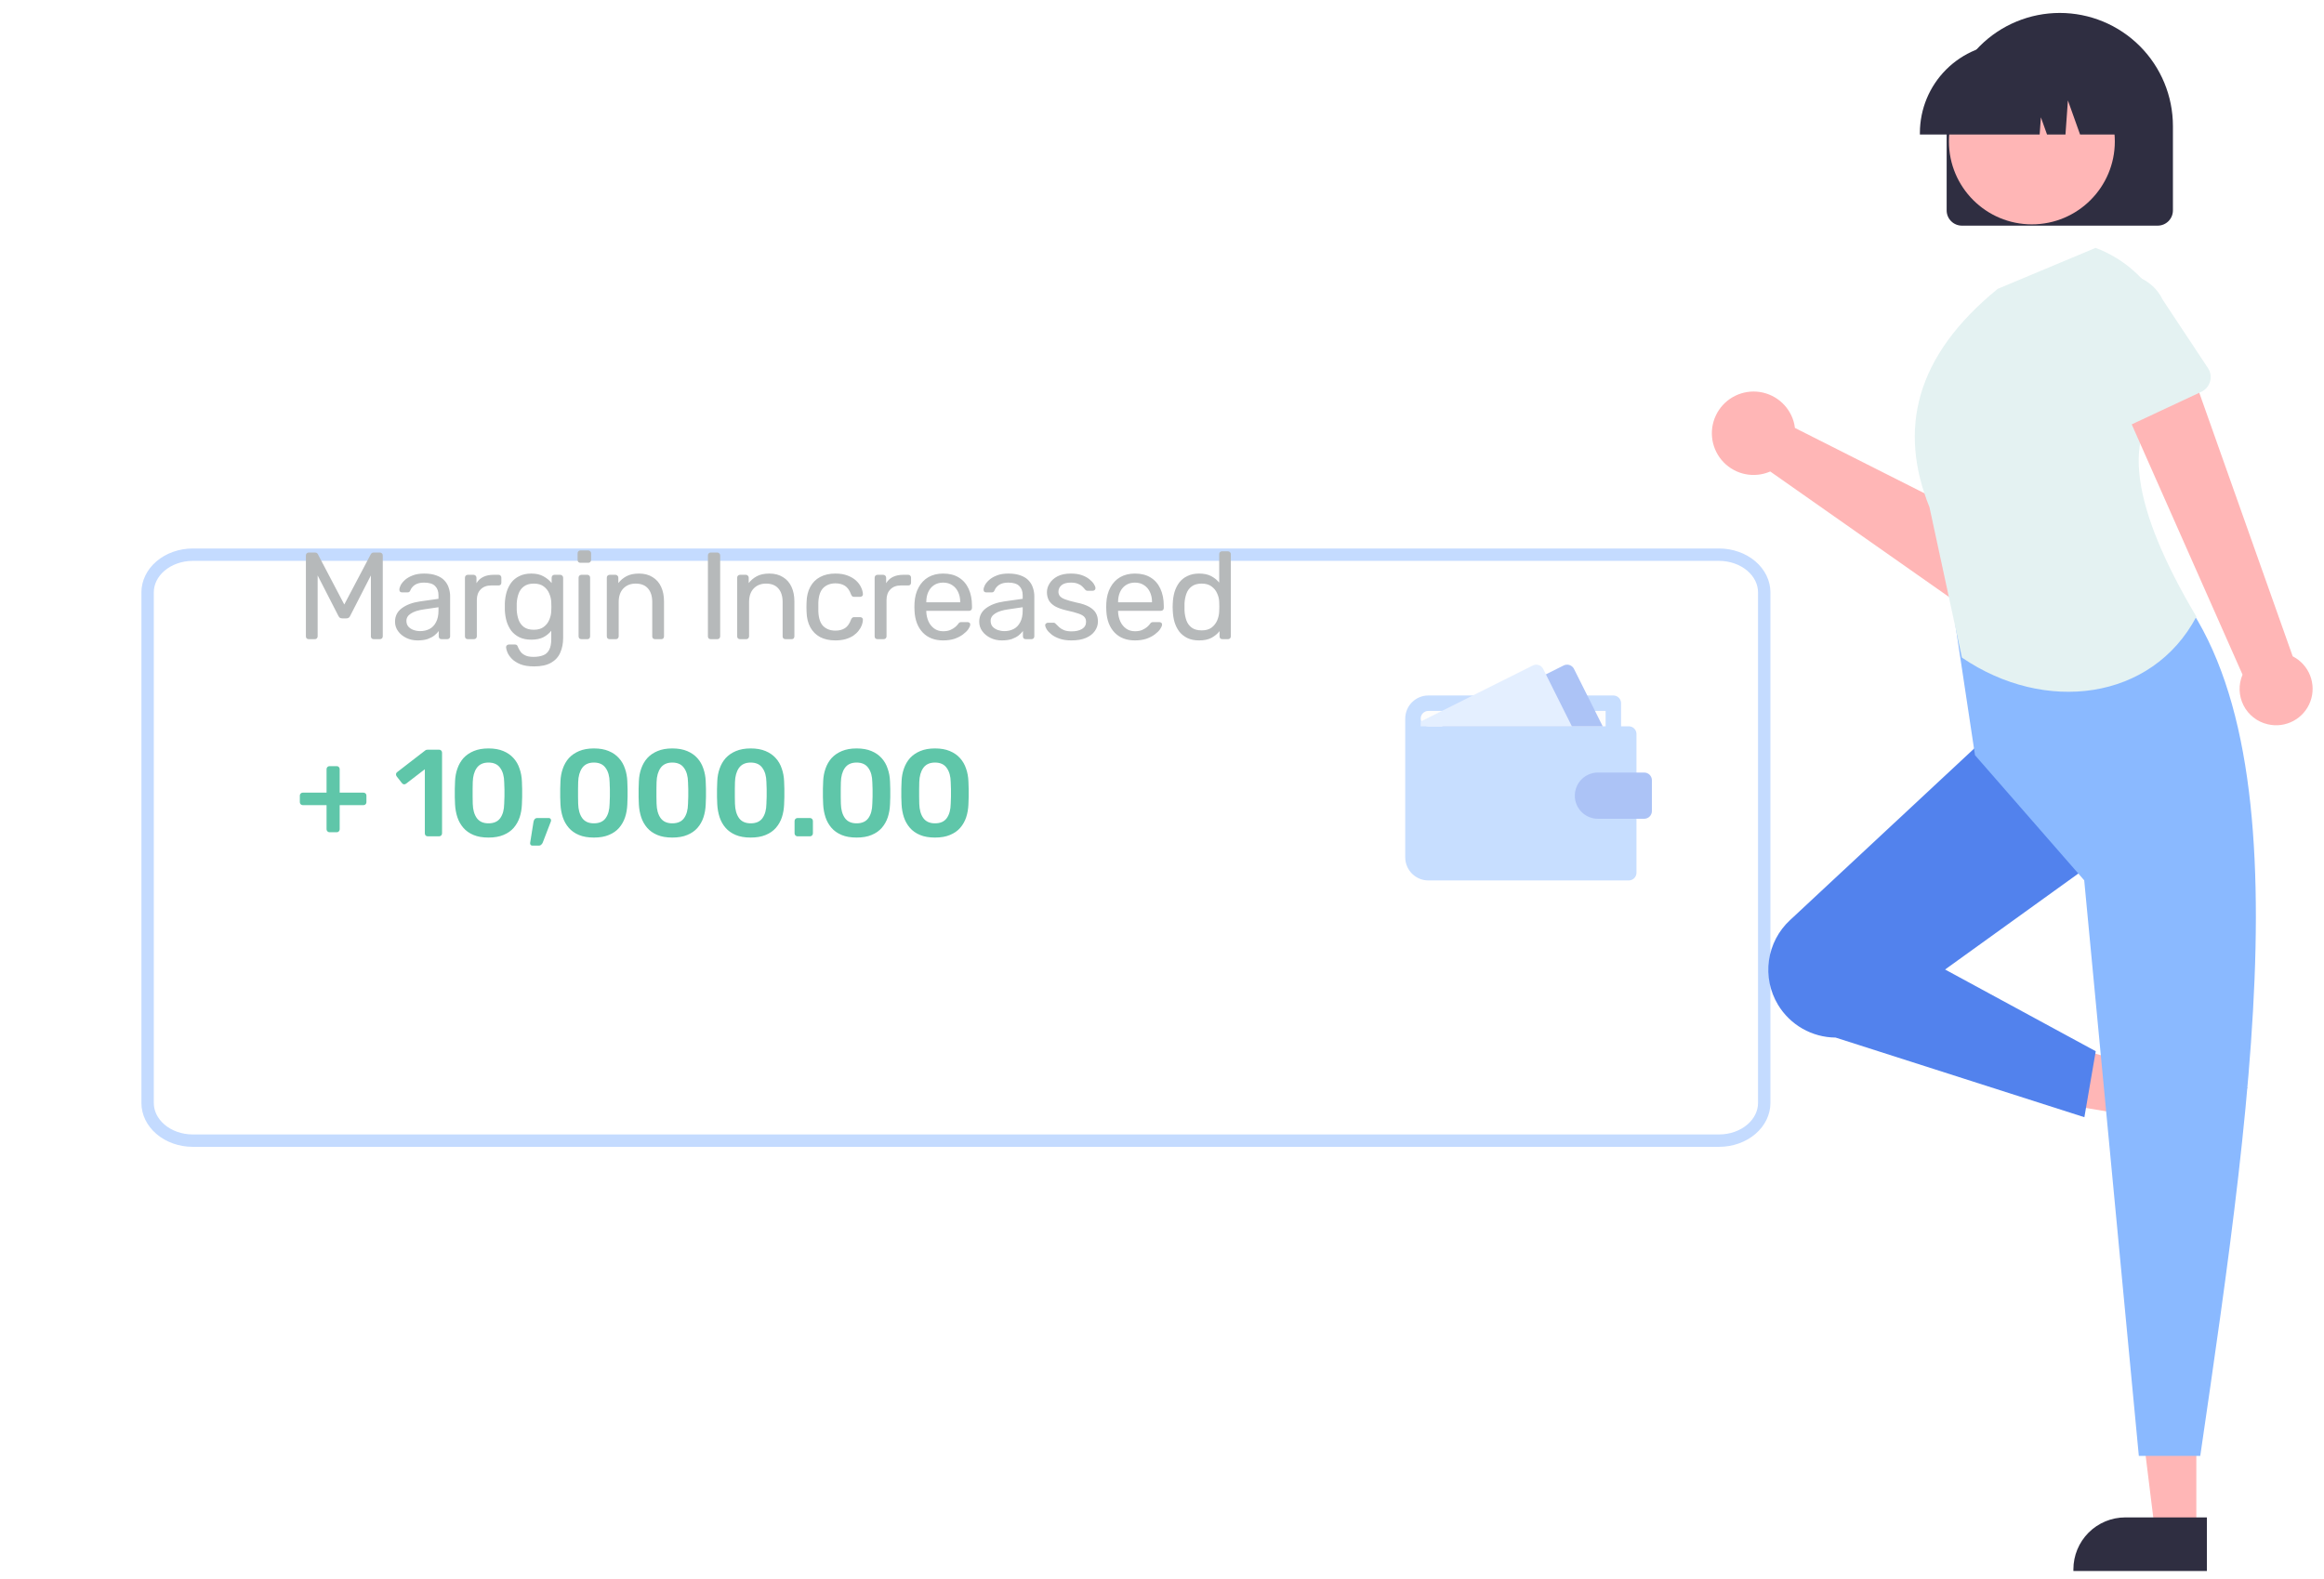 <svg width="128" height="87" viewBox="0 0 128 87" fill="none" xmlns="http://www.w3.org/2000/svg">
<g filter="url(#filter0_dddddd_6_2416)">
<path d="M10.614 55.224H94.684C95.433 55.223 96.152 54.969 96.681 54.517C97.211 54.064 97.509 53.451 97.51 52.812V24.674C97.509 24.035 97.211 23.421 96.681 22.969C96.152 22.517 95.433 22.262 94.684 22.262H10.614C9.865 22.262 9.147 22.517 8.618 22.969C8.088 23.421 7.79 24.035 7.789 24.674V52.812C7.79 53.451 8.088 54.064 8.618 54.517C9.147 54.969 9.865 55.223 10.614 55.224Z" fill="white"/>
<path d="M10.615 54.883H94.684C95.359 54.883 95.997 54.653 96.46 54.257C96.921 53.863 97.168 53.342 97.169 52.811V24.674C97.168 24.144 96.921 23.622 96.46 23.228C95.997 22.833 95.359 22.603 94.684 22.602H10.615C9.94 22.603 9.302 22.833 8.839 23.228C8.377 23.622 8.131 24.144 8.13 24.674V52.811C8.131 53.342 8.377 53.863 8.839 54.257C9.302 54.653 9.94 54.883 10.615 54.883Z" stroke="#C4DBFF" stroke-width="0.682"/>
</g>
<path d="M98.788 23.219C98.821 23.336 98.845 23.454 98.86 23.575L108.552 28.467L110.761 27.026L113.372 30.075L109.71 33.006C109.414 33.243 109.049 33.378 108.67 33.39C108.292 33.402 107.919 33.29 107.609 33.072L97.5 25.975C97.072 26.161 96.597 26.213 96.14 26.123C95.682 26.033 95.262 25.805 94.936 25.471C94.611 25.137 94.395 24.711 94.317 24.251C94.239 23.791 94.304 23.318 94.501 22.895C94.699 22.472 95.02 22.12 95.423 21.884C95.826 21.649 96.291 21.541 96.756 21.576C97.222 21.612 97.665 21.788 98.028 22.081C98.391 22.375 98.656 22.771 98.788 23.219L98.788 23.219Z" fill="#FFB6B6"/>
<path d="M108.87 28.652L112.083 32.451C112.175 32.559 112.288 32.646 112.416 32.706C112.545 32.766 112.684 32.798 112.826 32.8C112.967 32.801 113.107 32.772 113.237 32.714C113.366 32.657 113.481 32.572 113.575 32.465L116.852 28.742C117.403 28.271 117.744 27.601 117.801 26.879C117.859 26.157 117.627 25.441 117.158 24.889C116.688 24.338 116.019 23.995 115.297 23.936C114.575 23.876 113.859 24.106 113.306 24.574L109.103 27.178C108.983 27.253 108.88 27.353 108.802 27.471C108.724 27.588 108.672 27.722 108.649 27.862C108.627 28.002 108.636 28.145 108.674 28.281C108.712 28.417 108.779 28.544 108.87 28.652L108.87 28.652Z" fill="#6C63FF"/>
<path d="M120.968 84.34H118.688L117.603 75.544H120.968L120.968 84.34Z" fill="#FFB6B6"/>
<path d="M121.55 83.595L117.059 83.595H117.059C116.3 83.595 115.572 83.896 115.035 84.433C114.499 84.97 114.197 85.698 114.197 86.457V86.549L121.55 86.55L121.55 83.595Z" fill="#2F2E41"/>
<path d="M121.482 59.847L120.834 62.033L112.093 60.572L113.05 57.346L121.482 59.847Z" fill="#FFB6B6"/>
<path d="M120.933 59.077L119.656 63.383L119.656 63.383C119.44 64.11 119.523 64.894 119.885 65.561C120.246 66.228 120.859 66.724 121.586 66.94L121.675 66.966L123.766 59.917L120.933 59.077Z" fill="#2F2E41"/>
<path d="M97.925 55.349C98.254 55.897 98.719 56.352 99.274 56.669C99.829 56.986 100.457 57.156 101.097 57.16L114.802 61.548L115.428 57.913L107.13 53.411L115.17 47.62L109.279 40.727L98.581 50.699C97.955 51.282 97.549 52.061 97.43 52.908C97.31 53.754 97.485 54.616 97.925 55.349Z" fill="#5282ED"/>
<path d="M117.801 80.205H121.185C124.223 59.379 127.316 38.495 118.177 30.701L107.399 32.455L108.778 41.604L114.793 48.497L117.801 80.205Z" fill="#8AB9FF"/>
<path d="M108.058 36.228C112.62 39.337 118.513 38.606 120.972 33.974C117.438 28.022 116.694 23.744 119.539 21.792C119.995 20.166 119.825 18.429 119.062 16.922C118.3 15.416 117 14.251 115.42 13.656L110.031 15.912C105.456 19.642 104.555 23.682 106.271 27.943L108.058 36.228Z" fill="#E4F2F2"/>
<path d="M124.898 39.901C124.613 39.835 124.346 39.707 124.117 39.527C123.887 39.347 123.699 39.118 123.567 38.858C123.435 38.597 123.362 38.311 123.352 38.019C123.343 37.727 123.398 37.437 123.513 37.168L116.147 20.527L120.361 19.465L126.276 36.157C126.714 36.38 127.056 36.756 127.235 37.214C127.414 37.672 127.42 38.18 127.25 38.641C127.08 39.103 126.747 39.486 126.313 39.718C125.879 39.95 125.376 40.016 124.898 39.901V39.901Z" fill="#FFB6B6"/>
<path d="M117.145 23.503L121.243 21.585C121.359 21.53 121.463 21.451 121.546 21.353C121.629 21.255 121.69 21.14 121.725 21.016C121.76 20.892 121.768 20.762 121.748 20.635C121.728 20.508 121.681 20.386 121.61 20.279L119.119 16.517C118.836 15.923 118.329 15.465 117.709 15.243C117.089 15.022 116.407 15.055 115.811 15.336C115.216 15.617 114.756 16.122 114.532 16.742C114.309 17.361 114.34 18.044 114.619 18.64L115.907 22.948C115.943 23.072 116.006 23.186 116.091 23.283C116.176 23.379 116.281 23.457 116.399 23.509C116.516 23.562 116.644 23.589 116.772 23.588C116.901 23.587 117.028 23.558 117.145 23.503H117.145Z" fill="#E4F2F2"/>
<path d="M108.054 12.431H118.842C119.064 12.43 119.276 12.342 119.433 12.185C119.59 12.028 119.678 11.816 119.679 11.594V6.944C119.679 5.291 119.022 3.706 117.854 2.538C116.685 1.369 115.1 0.713 113.448 0.713C111.795 0.713 110.211 1.369 109.042 2.538C107.874 3.706 107.217 5.291 107.217 6.944V11.594C107.217 11.816 107.306 12.028 107.463 12.185C107.619 12.342 107.832 12.43 108.054 12.431Z" fill="#2F2E41"/>
<path d="M111.91 12.36C109.387 12.36 107.342 10.315 107.342 7.792C107.342 5.269 109.387 3.223 111.91 3.223C114.433 3.223 116.479 5.269 116.479 7.792C116.479 10.315 114.433 12.36 111.91 12.36Z" fill="#FFB6B6"/>
<path d="M105.743 7.409H112.339L112.407 6.462L112.745 7.409H113.761L113.895 5.532L114.565 7.409H116.531V7.316C116.529 6.009 116.01 4.756 115.086 3.832C114.162 2.908 112.909 2.388 111.602 2.387H110.672C109.365 2.388 108.112 2.908 107.188 3.832C106.264 4.756 105.745 6.009 105.743 7.316V7.409Z" fill="#2F2E41"/>
<path d="M17.005 35.212C16.959 35.212 16.92 35.199 16.889 35.172C16.861 35.14 16.848 35.101 16.848 35.056V30.603C16.848 30.553 16.861 30.514 16.889 30.487C16.92 30.455 16.959 30.439 17.005 30.439H17.346C17.4 30.439 17.441 30.453 17.468 30.48C17.495 30.507 17.511 30.53 17.516 30.548L18.962 33.303L20.414 30.548C20.423 30.53 20.439 30.507 20.462 30.48C20.489 30.453 20.53 30.439 20.585 30.439H20.919C20.969 30.439 21.007 30.455 21.035 30.487C21.067 30.514 21.082 30.553 21.082 30.603V35.056C21.082 35.101 21.067 35.14 21.035 35.172C21.007 35.199 20.969 35.212 20.919 35.212H20.585C20.539 35.212 20.5 35.199 20.469 35.172C20.441 35.14 20.428 35.101 20.428 35.056V31.701L19.289 33.924C19.271 33.969 19.244 34.005 19.207 34.033C19.171 34.056 19.125 34.067 19.071 34.067H18.859C18.8 34.067 18.753 34.056 18.716 34.033C18.684 34.005 18.657 33.969 18.634 33.924L17.495 31.701V35.056C17.495 35.101 17.48 35.14 17.448 35.172C17.421 35.199 17.384 35.212 17.339 35.212H17.005ZM22.998 35.281C22.771 35.281 22.564 35.235 22.378 35.144C22.191 35.053 22.041 34.931 21.928 34.776C21.814 34.621 21.757 34.447 21.757 34.251C21.757 33.937 21.884 33.687 22.139 33.501C22.394 33.315 22.726 33.192 23.135 33.133L24.151 32.989V32.792C24.151 32.574 24.087 32.403 23.96 32.28C23.837 32.157 23.635 32.096 23.353 32.096C23.148 32.096 22.982 32.137 22.855 32.219C22.732 32.301 22.646 32.405 22.596 32.533C22.569 32.601 22.521 32.635 22.453 32.635H22.146C22.096 32.635 22.057 32.621 22.03 32.594C22.007 32.562 21.996 32.526 21.996 32.485C21.996 32.417 22.021 32.333 22.071 32.233C22.125 32.133 22.207 32.035 22.316 31.939C22.425 31.844 22.564 31.764 22.732 31.701C22.905 31.632 23.114 31.598 23.36 31.598C23.633 31.598 23.862 31.635 24.048 31.707C24.235 31.776 24.38 31.869 24.485 31.987C24.594 32.105 24.671 32.239 24.717 32.389C24.767 32.539 24.792 32.692 24.792 32.846V35.056C24.792 35.101 24.776 35.14 24.744 35.172C24.717 35.199 24.68 35.212 24.635 35.212H24.321C24.271 35.212 24.233 35.199 24.205 35.172C24.178 35.14 24.164 35.101 24.164 35.056V34.763C24.105 34.844 24.026 34.926 23.926 35.008C23.826 35.085 23.701 35.151 23.551 35.206C23.401 35.256 23.216 35.281 22.998 35.281ZM23.142 34.769C23.328 34.769 23.498 34.731 23.653 34.653C23.808 34.572 23.928 34.447 24.014 34.278C24.105 34.11 24.151 33.899 24.151 33.644V33.453L23.36 33.569C23.037 33.614 22.794 33.692 22.63 33.801C22.466 33.906 22.384 34.04 22.384 34.203C22.384 34.331 22.421 34.437 22.494 34.524C22.571 34.606 22.666 34.667 22.78 34.708C22.898 34.749 23.019 34.769 23.142 34.769ZM25.765 35.212C25.72 35.212 25.681 35.199 25.649 35.172C25.622 35.14 25.608 35.101 25.608 35.056V31.83C25.608 31.785 25.622 31.746 25.649 31.714C25.681 31.682 25.72 31.666 25.765 31.666H26.079C26.124 31.666 26.163 31.682 26.195 31.714C26.227 31.746 26.243 31.785 26.243 31.83V32.13C26.334 31.976 26.459 31.86 26.618 31.782C26.777 31.705 26.968 31.666 27.191 31.666H27.463C27.509 31.666 27.545 31.682 27.572 31.714C27.6 31.741 27.613 31.778 27.613 31.823V32.103C27.613 32.148 27.6 32.185 27.572 32.212C27.545 32.239 27.509 32.253 27.463 32.253H27.054C26.809 32.253 26.615 32.326 26.474 32.471C26.334 32.612 26.263 32.805 26.263 33.051V35.056C26.263 35.101 26.247 35.14 26.215 35.172C26.183 35.199 26.145 35.212 26.099 35.212H25.765ZM29.415 36.713C29.105 36.713 28.851 36.672 28.651 36.59C28.455 36.508 28.301 36.408 28.187 36.29C28.078 36.176 27.998 36.06 27.948 35.942C27.903 35.828 27.878 35.738 27.873 35.669C27.869 35.624 27.883 35.585 27.914 35.553C27.951 35.522 27.989 35.506 28.03 35.506H28.358C28.398 35.506 28.433 35.515 28.46 35.533C28.487 35.551 28.51 35.59 28.528 35.649C28.555 35.717 28.596 35.792 28.651 35.874C28.705 35.96 28.789 36.033 28.903 36.092C29.017 36.156 29.176 36.188 29.38 36.188C29.594 36.188 29.774 36.158 29.919 36.099C30.065 36.044 30.174 35.944 30.247 35.799C30.324 35.658 30.362 35.463 30.362 35.212V34.749C30.253 34.89 30.11 35.008 29.933 35.103C29.756 35.194 29.533 35.24 29.265 35.24C29.01 35.24 28.792 35.197 28.61 35.11C28.428 35.019 28.278 34.899 28.16 34.749C28.046 34.594 27.96 34.419 27.901 34.224C27.846 34.028 27.814 33.824 27.805 33.61C27.801 33.483 27.801 33.358 27.805 33.235C27.814 33.021 27.846 32.817 27.901 32.621C27.96 32.426 28.046 32.251 28.16 32.096C28.278 31.942 28.428 31.821 28.61 31.735C28.792 31.644 29.01 31.598 29.265 31.598C29.537 31.598 29.762 31.651 29.94 31.755C30.122 31.855 30.269 31.978 30.383 32.123V31.83C30.383 31.785 30.396 31.746 30.424 31.714C30.456 31.682 30.494 31.666 30.54 31.666H30.853C30.899 31.666 30.938 31.682 30.969 31.714C31.001 31.746 31.017 31.785 31.017 31.83V35.138C31.017 35.442 30.965 35.713 30.86 35.949C30.76 36.185 30.592 36.372 30.356 36.508C30.124 36.645 29.81 36.713 29.415 36.713ZM29.401 34.694C29.628 34.694 29.81 34.642 29.946 34.537C30.087 34.433 30.19 34.301 30.253 34.142C30.322 33.983 30.358 33.821 30.362 33.658C30.367 33.594 30.369 33.517 30.369 33.426C30.369 33.33 30.367 33.251 30.362 33.187C30.358 33.023 30.322 32.862 30.253 32.703C30.19 32.544 30.087 32.412 29.946 32.307C29.81 32.203 29.628 32.151 29.401 32.151C29.174 32.151 28.992 32.203 28.855 32.307C28.719 32.407 28.621 32.542 28.562 32.71C28.503 32.873 28.469 33.051 28.46 33.242C28.455 33.36 28.455 33.48 28.46 33.603C28.469 33.794 28.503 33.974 28.562 34.142C28.621 34.306 28.719 34.44 28.855 34.544C28.992 34.644 29.174 34.694 29.401 34.694ZM32.024 35.212C31.979 35.212 31.94 35.199 31.908 35.172C31.881 35.14 31.867 35.101 31.867 35.056V31.823C31.867 31.778 31.881 31.741 31.908 31.714C31.94 31.682 31.979 31.666 32.024 31.666H32.351C32.397 31.666 32.433 31.682 32.461 31.714C32.488 31.741 32.502 31.778 32.502 31.823V35.056C32.502 35.101 32.488 35.14 32.461 35.172C32.433 35.199 32.397 35.212 32.351 35.212H32.024ZM31.97 31.005C31.924 31.005 31.886 30.991 31.854 30.964C31.826 30.932 31.813 30.894 31.813 30.848V30.48C31.813 30.434 31.826 30.398 31.854 30.371C31.886 30.339 31.924 30.323 31.97 30.323H32.399C32.445 30.323 32.481 30.339 32.508 30.371C32.54 30.398 32.556 30.434 32.556 30.48V30.848C32.556 30.894 32.54 30.932 32.508 30.964C32.481 30.991 32.445 31.005 32.399 31.005H31.97ZM33.579 35.212C33.533 35.212 33.495 35.199 33.463 35.172C33.435 35.14 33.422 35.101 33.422 35.056V31.823C33.422 31.778 33.435 31.741 33.463 31.714C33.495 31.682 33.533 31.666 33.579 31.666H33.899C33.945 31.666 33.981 31.682 34.008 31.714C34.04 31.741 34.056 31.778 34.056 31.823V32.123C34.174 31.969 34.322 31.844 34.499 31.748C34.681 31.648 34.913 31.598 35.195 31.598C35.49 31.598 35.74 31.664 35.945 31.796C36.154 31.923 36.311 32.103 36.415 32.335C36.52 32.562 36.572 32.828 36.572 33.133V35.056C36.572 35.101 36.559 35.14 36.531 35.172C36.504 35.199 36.468 35.212 36.422 35.212H36.081C36.036 35.212 35.997 35.199 35.965 35.172C35.938 35.14 35.924 35.101 35.924 35.056V33.167C35.924 32.849 35.847 32.601 35.693 32.423C35.538 32.242 35.311 32.151 35.011 32.151C34.729 32.151 34.502 32.242 34.329 32.423C34.16 32.601 34.076 32.849 34.076 33.167V35.056C34.076 35.101 34.06 35.14 34.029 35.172C34.001 35.199 33.965 35.212 33.92 35.212H33.579ZM39.147 35.212C39.097 35.212 39.058 35.199 39.031 35.172C39.004 35.14 38.99 35.101 38.99 35.056V30.596C38.99 30.55 39.004 30.514 39.031 30.487C39.058 30.455 39.097 30.439 39.147 30.439H39.508C39.554 30.439 39.59 30.455 39.617 30.487C39.649 30.514 39.665 30.55 39.665 30.596V35.056C39.665 35.101 39.649 35.14 39.617 35.172C39.59 35.199 39.554 35.212 39.508 35.212H39.147ZM40.759 35.212C40.714 35.212 40.675 35.199 40.643 35.172C40.616 35.14 40.602 35.101 40.602 35.056V31.823C40.602 31.778 40.616 31.741 40.643 31.714C40.675 31.682 40.714 31.666 40.759 31.666H41.08C41.125 31.666 41.162 31.682 41.189 31.714C41.221 31.741 41.237 31.778 41.237 31.823V32.123C41.355 31.969 41.503 31.844 41.68 31.748C41.862 31.648 42.094 31.598 42.376 31.598C42.671 31.598 42.921 31.664 43.126 31.796C43.335 31.923 43.492 32.103 43.596 32.335C43.701 32.562 43.753 32.828 43.753 33.133V35.056C43.753 35.101 43.739 35.14 43.712 35.172C43.685 35.199 43.648 35.212 43.603 35.212H43.262C43.217 35.212 43.178 35.199 43.146 35.172C43.119 35.14 43.105 35.101 43.105 35.056V33.167C43.105 32.849 43.028 32.601 42.873 32.423C42.719 32.242 42.491 32.151 42.191 32.151C41.91 32.151 41.682 32.242 41.509 32.423C41.341 32.601 41.257 32.849 41.257 33.167V35.056C41.257 35.101 41.241 35.14 41.209 35.172C41.182 35.199 41.146 35.212 41.1 35.212H40.759ZM46.006 35.281C45.684 35.281 45.404 35.219 45.168 35.097C44.936 34.969 44.756 34.79 44.629 34.558C44.502 34.322 44.433 34.04 44.424 33.712C44.42 33.644 44.417 33.553 44.417 33.44C44.417 33.326 44.42 33.235 44.424 33.167C44.433 32.839 44.502 32.56 44.629 32.328C44.756 32.092 44.936 31.912 45.168 31.789C45.404 31.662 45.684 31.598 46.006 31.598C46.27 31.598 46.495 31.635 46.681 31.707C46.872 31.78 47.029 31.873 47.152 31.987C47.275 32.101 47.366 32.223 47.425 32.355C47.488 32.487 47.523 32.612 47.527 32.73C47.532 32.776 47.518 32.812 47.486 32.839C47.454 32.867 47.416 32.88 47.37 32.88H47.043C46.997 32.88 46.963 32.871 46.941 32.853C46.918 32.83 46.895 32.794 46.872 32.744C46.791 32.521 46.679 32.364 46.538 32.273C46.397 32.182 46.222 32.137 46.013 32.137C45.74 32.137 45.518 32.221 45.345 32.389C45.177 32.558 45.086 32.828 45.072 33.201C45.068 33.364 45.068 33.524 45.072 33.678C45.086 34.056 45.177 34.328 45.345 34.496C45.518 34.66 45.74 34.742 46.013 34.742C46.222 34.742 46.397 34.697 46.538 34.606C46.679 34.515 46.791 34.358 46.872 34.135C46.895 34.085 46.918 34.051 46.941 34.033C46.963 34.01 46.997 33.999 47.043 33.999H47.37C47.416 33.999 47.454 34.012 47.486 34.04C47.518 34.067 47.532 34.103 47.527 34.149C47.523 34.244 47.502 34.342 47.466 34.442C47.429 34.542 47.37 34.644 47.288 34.749C47.211 34.849 47.113 34.94 46.995 35.022C46.877 35.099 46.734 35.163 46.566 35.212C46.402 35.258 46.215 35.281 46.006 35.281ZM48.33 35.212C48.285 35.212 48.246 35.199 48.214 35.172C48.187 35.14 48.173 35.101 48.173 35.056V31.83C48.173 31.785 48.187 31.746 48.214 31.714C48.246 31.682 48.285 31.666 48.33 31.666H48.644C48.689 31.666 48.728 31.682 48.76 31.714C48.791 31.746 48.807 31.785 48.807 31.83V32.13C48.898 31.976 49.023 31.86 49.182 31.782C49.342 31.705 49.532 31.666 49.755 31.666H50.028C50.074 31.666 50.11 31.682 50.137 31.714C50.164 31.741 50.178 31.778 50.178 31.823V32.103C50.178 32.148 50.164 32.185 50.137 32.212C50.11 32.239 50.074 32.253 50.028 32.253H49.619C49.373 32.253 49.18 32.326 49.039 32.471C48.898 32.612 48.828 32.805 48.828 33.051V35.056C48.828 35.101 48.812 35.14 48.78 35.172C48.748 35.199 48.71 35.212 48.664 35.212H48.33ZM51.945 35.281C51.477 35.281 51.104 35.138 50.827 34.851C50.549 34.56 50.397 34.165 50.37 33.664C50.365 33.605 50.363 33.53 50.363 33.44C50.363 33.344 50.365 33.267 50.37 33.208C50.388 32.885 50.463 32.603 50.595 32.362C50.727 32.117 50.906 31.928 51.134 31.796C51.365 31.664 51.636 31.598 51.945 31.598C52.291 31.598 52.579 31.671 52.811 31.817C53.047 31.962 53.227 32.169 53.35 32.437C53.473 32.705 53.534 33.019 53.534 33.378V33.494C53.534 33.544 53.518 33.583 53.486 33.61C53.459 33.637 53.423 33.651 53.377 33.651H51.018C51.018 33.656 51.018 33.664 51.018 33.678C51.018 33.692 51.018 33.703 51.018 33.712C51.027 33.899 51.068 34.074 51.14 34.237C51.213 34.397 51.318 34.526 51.454 34.626C51.59 34.726 51.754 34.776 51.945 34.776C52.109 34.776 52.245 34.751 52.354 34.701C52.463 34.651 52.552 34.596 52.62 34.537C52.688 34.474 52.734 34.426 52.757 34.394C52.797 34.335 52.829 34.301 52.852 34.292C52.875 34.278 52.911 34.272 52.961 34.272H53.288C53.334 34.272 53.37 34.285 53.398 34.312C53.429 34.335 53.443 34.369 53.438 34.415C53.434 34.483 53.398 34.567 53.329 34.667C53.261 34.763 53.163 34.858 53.036 34.953C52.909 35.049 52.754 35.128 52.572 35.192C52.391 35.251 52.181 35.281 51.945 35.281ZM51.018 33.18H52.886V33.16C52.886 32.955 52.847 32.773 52.77 32.614C52.697 32.455 52.591 32.33 52.45 32.239C52.309 32.144 52.141 32.096 51.945 32.096C51.75 32.096 51.581 32.144 51.44 32.239C51.304 32.33 51.2 32.455 51.127 32.614C51.054 32.773 51.018 32.955 51.018 33.16V33.18ZM55.175 35.281C54.947 35.281 54.74 35.235 54.554 35.144C54.367 35.053 54.218 34.931 54.104 34.776C53.99 34.621 53.933 34.447 53.933 34.251C53.933 33.937 54.061 33.687 54.315 33.501C54.57 33.315 54.902 33.192 55.311 33.133L56.327 32.989V32.792C56.327 32.574 56.263 32.403 56.136 32.28C56.013 32.157 55.811 32.096 55.529 32.096C55.325 32.096 55.159 32.137 55.031 32.219C54.908 32.301 54.822 32.405 54.772 32.533C54.745 32.601 54.697 32.635 54.629 32.635H54.322C54.272 32.635 54.233 32.621 54.206 32.594C54.183 32.562 54.172 32.526 54.172 32.485C54.172 32.417 54.197 32.333 54.247 32.233C54.302 32.133 54.383 32.035 54.493 31.939C54.602 31.844 54.74 31.764 54.908 31.701C55.081 31.632 55.29 31.598 55.536 31.598C55.809 31.598 56.038 31.635 56.225 31.707C56.411 31.776 56.556 31.869 56.661 31.987C56.77 32.105 56.847 32.239 56.893 32.389C56.943 32.539 56.968 32.692 56.968 32.846V35.056C56.968 35.101 56.952 35.14 56.92 35.172C56.893 35.199 56.857 35.212 56.811 35.212H56.497C56.447 35.212 56.409 35.199 56.382 35.172C56.354 35.14 56.341 35.101 56.341 35.056V34.763C56.282 34.844 56.202 34.926 56.102 35.008C56.002 35.085 55.877 35.151 55.727 35.206C55.577 35.256 55.393 35.281 55.175 35.281ZM55.318 34.769C55.504 34.769 55.675 34.731 55.829 34.653C55.984 34.572 56.104 34.447 56.191 34.278C56.282 34.11 56.327 33.899 56.327 33.644V33.453L55.536 33.569C55.213 33.614 54.97 33.692 54.806 33.801C54.643 33.906 54.561 34.04 54.561 34.203C54.561 34.331 54.597 34.437 54.67 34.524C54.747 34.606 54.843 34.667 54.956 34.708C55.075 34.749 55.195 34.769 55.318 34.769ZM59.012 35.281C58.758 35.281 58.539 35.249 58.357 35.185C58.176 35.122 58.028 35.044 57.914 34.953C57.8 34.862 57.714 34.772 57.655 34.681C57.6 34.59 57.571 34.517 57.566 34.462C57.562 34.412 57.578 34.374 57.614 34.346C57.651 34.319 57.687 34.306 57.723 34.306H58.023C58.051 34.306 58.071 34.31 58.085 34.319C58.103 34.324 58.126 34.342 58.153 34.374C58.212 34.437 58.278 34.501 58.351 34.565C58.423 34.628 58.512 34.681 58.617 34.721C58.726 34.763 58.86 34.783 59.019 34.783C59.251 34.783 59.442 34.74 59.592 34.653C59.742 34.562 59.817 34.431 59.817 34.258C59.817 34.144 59.785 34.053 59.721 33.985C59.662 33.917 59.553 33.855 59.394 33.801C59.239 33.746 59.026 33.69 58.753 33.63C58.48 33.567 58.264 33.489 58.105 33.399C57.946 33.303 57.832 33.192 57.764 33.065C57.696 32.933 57.662 32.785 57.662 32.621C57.662 32.453 57.712 32.292 57.812 32.137C57.912 31.978 58.057 31.848 58.248 31.748C58.444 31.648 58.687 31.598 58.978 31.598C59.214 31.598 59.417 31.628 59.585 31.687C59.753 31.746 59.892 31.821 60.001 31.912C60.11 31.998 60.192 32.085 60.246 32.171C60.301 32.258 60.331 32.33 60.335 32.389C60.34 32.435 60.326 32.474 60.294 32.505C60.262 32.533 60.226 32.546 60.185 32.546H59.899C59.867 32.546 59.84 32.539 59.817 32.526C59.799 32.512 59.78 32.496 59.762 32.478C59.717 32.419 59.662 32.36 59.599 32.301C59.539 32.242 59.46 32.194 59.36 32.157C59.264 32.117 59.137 32.096 58.978 32.096C58.751 32.096 58.58 32.144 58.467 32.239C58.353 32.335 58.296 32.455 58.296 32.601C58.296 32.687 58.321 32.764 58.371 32.833C58.421 32.901 58.517 32.962 58.657 33.017C58.798 33.071 59.008 33.13 59.285 33.194C59.585 33.253 59.821 33.333 59.994 33.433C60.167 33.533 60.29 33.649 60.362 33.781C60.435 33.912 60.471 34.065 60.471 34.237C60.471 34.428 60.415 34.603 60.301 34.763C60.192 34.922 60.028 35.049 59.81 35.144C59.596 35.235 59.33 35.281 59.012 35.281ZM62.509 35.281C62.041 35.281 61.668 35.138 61.39 34.851C61.113 34.56 60.961 34.165 60.934 33.664C60.929 33.605 60.927 33.53 60.927 33.44C60.927 33.344 60.929 33.267 60.934 33.208C60.952 32.885 61.027 32.603 61.158 32.362C61.29 32.117 61.47 31.928 61.697 31.796C61.929 31.664 62.2 31.598 62.509 31.598C62.854 31.598 63.143 31.671 63.375 31.817C63.611 31.962 63.791 32.169 63.913 32.437C64.036 32.705 64.098 33.019 64.098 33.378V33.494C64.098 33.544 64.082 33.583 64.05 33.61C64.023 33.637 63.986 33.651 63.941 33.651H61.581C61.581 33.656 61.581 33.664 61.581 33.678C61.581 33.692 61.581 33.703 61.581 33.712C61.59 33.899 61.631 34.074 61.704 34.237C61.777 34.397 61.881 34.526 62.018 34.626C62.154 34.726 62.318 34.776 62.509 34.776C62.672 34.776 62.809 34.751 62.918 34.701C63.027 34.651 63.116 34.596 63.184 34.537C63.252 34.474 63.297 34.426 63.32 34.394C63.361 34.335 63.393 34.301 63.416 34.292C63.438 34.278 63.475 34.272 63.525 34.272H63.852C63.898 34.272 63.934 34.285 63.961 34.312C63.993 34.335 64.007 34.369 64.002 34.415C63.998 34.483 63.961 34.567 63.893 34.667C63.825 34.763 63.727 34.858 63.6 34.953C63.472 35.049 63.318 35.128 63.136 35.192C62.954 35.251 62.745 35.281 62.509 35.281ZM61.581 33.18H63.45V33.16C63.45 32.955 63.411 32.773 63.334 32.614C63.261 32.455 63.154 32.33 63.013 32.239C62.873 32.144 62.704 32.096 62.509 32.096C62.313 32.096 62.145 32.144 62.004 32.239C61.868 32.33 61.763 32.455 61.69 32.614C61.618 32.773 61.581 32.955 61.581 33.16V33.18ZM66.045 35.281C65.795 35.281 65.579 35.237 65.397 35.151C65.215 35.06 65.065 34.94 64.947 34.79C64.834 34.635 64.747 34.46 64.688 34.265C64.633 34.069 64.602 33.862 64.593 33.644C64.588 33.571 64.586 33.503 64.586 33.44C64.586 33.376 64.588 33.308 64.593 33.235C64.602 33.021 64.633 32.817 64.688 32.621C64.747 32.426 64.834 32.251 64.947 32.096C65.065 31.942 65.215 31.821 65.397 31.735C65.579 31.644 65.795 31.598 66.045 31.598C66.313 31.598 66.536 31.646 66.713 31.741C66.891 31.837 67.036 31.955 67.15 32.096V30.528C67.15 30.482 67.163 30.446 67.191 30.419C67.222 30.387 67.261 30.371 67.307 30.371H67.634C67.679 30.371 67.716 30.387 67.743 30.419C67.775 30.446 67.791 30.482 67.791 30.528V35.056C67.791 35.101 67.775 35.14 67.743 35.172C67.716 35.199 67.679 35.212 67.634 35.212H67.327C67.277 35.212 67.238 35.199 67.211 35.172C67.184 35.14 67.17 35.101 67.17 35.056V34.769C67.057 34.915 66.909 35.038 66.727 35.138C66.545 35.233 66.318 35.281 66.045 35.281ZM66.188 34.728C66.415 34.728 66.597 34.676 66.734 34.572C66.87 34.467 66.972 34.335 67.041 34.176C67.109 34.012 67.145 33.846 67.15 33.678C67.154 33.605 67.157 33.519 67.157 33.419C67.157 33.315 67.154 33.226 67.15 33.153C67.145 32.994 67.107 32.837 67.034 32.683C66.966 32.528 66.861 32.401 66.72 32.301C66.584 32.201 66.406 32.151 66.188 32.151C65.956 32.151 65.772 32.203 65.636 32.307C65.499 32.407 65.402 32.542 65.343 32.71C65.284 32.873 65.249 33.051 65.24 33.242C65.236 33.374 65.236 33.505 65.24 33.637C65.249 33.828 65.284 34.008 65.343 34.176C65.402 34.34 65.499 34.474 65.636 34.578C65.772 34.678 65.956 34.728 66.188 34.728Z" fill="#B6B9BA"/>
<path d="M18.15 45.849C18.105 45.849 18.066 45.833 18.034 45.801C18.002 45.77 17.986 45.731 17.986 45.685V44.356H16.677C16.632 44.356 16.593 44.34 16.561 44.308C16.529 44.276 16.514 44.237 16.514 44.192V43.831C16.514 43.781 16.529 43.742 16.561 43.715C16.593 43.683 16.632 43.667 16.677 43.667H17.986V42.371C17.986 42.326 18.002 42.287 18.034 42.255C18.066 42.224 18.105 42.208 18.15 42.208H18.546C18.596 42.208 18.634 42.224 18.662 42.255C18.693 42.287 18.709 42.326 18.709 42.371V43.667H20.019C20.064 43.667 20.103 43.683 20.135 43.715C20.166 43.742 20.182 43.781 20.182 43.831V44.192C20.182 44.237 20.166 44.276 20.135 44.308C20.103 44.34 20.064 44.356 20.019 44.356H18.709V45.685C18.709 45.731 18.693 45.77 18.662 45.801C18.634 45.833 18.596 45.849 18.546 45.849H18.15ZM23.563 46.074C23.513 46.074 23.472 46.058 23.44 46.026C23.413 45.995 23.399 45.956 23.399 45.91V42.378L22.363 43.176C22.322 43.203 22.281 43.215 22.24 43.21C22.199 43.201 22.163 43.176 22.131 43.135L21.845 42.767C21.817 42.726 21.806 42.683 21.811 42.637C21.82 42.592 21.845 42.555 21.886 42.528L23.413 41.348C23.44 41.326 23.468 41.312 23.495 41.307C23.522 41.303 23.552 41.301 23.584 41.301H24.184C24.229 41.301 24.268 41.316 24.3 41.348C24.331 41.38 24.347 41.419 24.347 41.464V45.91C24.347 45.956 24.331 45.995 24.3 46.026C24.268 46.058 24.229 46.074 24.184 46.074H23.563ZM26.904 46.142C26.581 46.142 26.306 46.095 26.079 45.999C25.851 45.904 25.665 45.772 25.52 45.604C25.374 45.435 25.265 45.242 25.192 45.024C25.119 44.801 25.076 44.565 25.063 44.315C25.058 44.192 25.053 44.058 25.049 43.912C25.049 43.762 25.049 43.612 25.049 43.462C25.053 43.312 25.058 43.174 25.063 43.046C25.072 42.796 25.115 42.562 25.192 42.344C25.27 42.121 25.381 41.928 25.526 41.764C25.676 41.601 25.865 41.471 26.092 41.376C26.32 41.28 26.59 41.232 26.904 41.232C27.222 41.232 27.495 41.28 27.722 41.376C27.949 41.471 28.136 41.601 28.281 41.764C28.431 41.928 28.543 42.121 28.615 42.344C28.693 42.562 28.736 42.796 28.745 43.046C28.754 43.174 28.759 43.312 28.759 43.462C28.759 43.612 28.759 43.762 28.759 43.912C28.759 44.058 28.754 44.192 28.745 44.315C28.736 44.565 28.695 44.801 28.622 45.024C28.549 45.242 28.44 45.435 28.295 45.604C28.149 45.772 27.961 45.904 27.729 45.999C27.502 46.095 27.227 46.142 26.904 46.142ZM26.904 45.358C27.199 45.358 27.415 45.263 27.552 45.072C27.693 44.876 27.765 44.612 27.77 44.281C27.779 44.149 27.784 44.017 27.784 43.885C27.784 43.749 27.784 43.612 27.784 43.476C27.784 43.34 27.779 43.21 27.77 43.087C27.765 42.764 27.693 42.505 27.552 42.31C27.415 42.11 27.199 42.01 26.904 42.01C26.613 42.01 26.397 42.11 26.256 42.31C26.12 42.505 26.047 42.764 26.038 43.087C26.038 43.21 26.035 43.34 26.031 43.476C26.031 43.612 26.031 43.749 26.031 43.885C26.035 44.017 26.038 44.149 26.038 44.281C26.047 44.612 26.122 44.876 26.263 45.072C26.404 45.263 26.617 45.358 26.904 45.358ZM29.321 46.586C29.28 46.586 29.248 46.572 29.226 46.545C29.203 46.517 29.194 46.483 29.198 46.442L29.383 45.283C29.392 45.224 29.412 45.174 29.444 45.133C29.48 45.088 29.532 45.065 29.601 45.065H30.228C30.265 45.065 30.294 45.078 30.317 45.106C30.34 45.129 30.351 45.158 30.351 45.194C30.351 45.226 30.344 45.256 30.33 45.283L29.894 46.415C29.876 46.461 29.849 46.499 29.812 46.531C29.78 46.567 29.733 46.586 29.669 46.586H29.321ZM32.71 46.142C32.387 46.142 32.112 46.095 31.885 45.999C31.657 45.904 31.471 45.772 31.326 45.604C31.18 45.435 31.071 45.242 30.998 45.024C30.925 44.801 30.882 44.565 30.869 44.315C30.864 44.192 30.86 44.058 30.855 43.912C30.855 43.762 30.855 43.612 30.855 43.462C30.86 43.312 30.864 43.174 30.869 43.046C30.878 42.796 30.921 42.562 30.998 42.344C31.076 42.121 31.187 41.928 31.332 41.764C31.482 41.601 31.671 41.471 31.898 41.376C32.126 41.28 32.396 41.232 32.71 41.232C33.028 41.232 33.301 41.28 33.528 41.376C33.755 41.471 33.942 41.601 34.087 41.764C34.237 41.928 34.349 42.121 34.422 42.344C34.499 42.562 34.542 42.796 34.551 43.046C34.56 43.174 34.565 43.312 34.565 43.462C34.565 43.612 34.565 43.762 34.565 43.912C34.565 44.058 34.56 44.192 34.551 44.315C34.542 44.565 34.501 44.801 34.428 45.024C34.355 45.242 34.246 45.435 34.101 45.604C33.956 45.772 33.767 45.904 33.535 45.999C33.308 46.095 33.033 46.142 32.71 46.142ZM32.71 45.358C33.005 45.358 33.221 45.263 33.358 45.072C33.499 44.876 33.571 44.612 33.576 44.281C33.585 44.149 33.59 44.017 33.59 43.885C33.59 43.749 33.59 43.612 33.59 43.476C33.59 43.34 33.585 43.21 33.576 43.087C33.571 42.764 33.499 42.505 33.358 42.31C33.221 42.11 33.005 42.01 32.71 42.01C32.419 42.01 32.203 42.11 32.062 42.31C31.926 42.505 31.853 42.764 31.844 43.087C31.844 43.21 31.841 43.34 31.837 43.476C31.837 43.612 31.837 43.749 31.837 43.885C31.841 44.017 31.844 44.149 31.844 44.281C31.853 44.612 31.928 44.876 32.069 45.072C32.21 45.263 32.423 45.358 32.71 45.358ZM37.028 46.142C36.705 46.142 36.43 46.095 36.203 45.999C35.975 45.904 35.789 45.772 35.644 45.604C35.498 45.435 35.389 45.242 35.316 45.024C35.244 44.801 35.2 44.565 35.187 44.315C35.182 44.192 35.178 44.058 35.173 43.912C35.173 43.762 35.173 43.612 35.173 43.462C35.178 43.312 35.182 43.174 35.187 43.046C35.196 42.796 35.239 42.562 35.316 42.344C35.394 42.121 35.505 41.928 35.651 41.764C35.8 41.601 35.989 41.471 36.217 41.376C36.444 41.28 36.714 41.232 37.028 41.232C37.346 41.232 37.619 41.28 37.846 41.376C38.074 41.471 38.26 41.601 38.406 41.764C38.556 41.928 38.667 42.121 38.74 42.344C38.817 42.562 38.86 42.796 38.869 43.046C38.878 43.174 38.883 43.312 38.883 43.462C38.883 43.612 38.883 43.762 38.883 43.912C38.883 44.058 38.878 44.192 38.869 44.315C38.86 44.565 38.819 44.801 38.746 45.024C38.674 45.242 38.565 45.435 38.419 45.604C38.274 45.772 38.085 45.904 37.853 45.999C37.626 46.095 37.351 46.142 37.028 46.142ZM37.028 45.358C37.324 45.358 37.539 45.263 37.676 45.072C37.817 44.876 37.889 44.612 37.894 44.281C37.903 44.149 37.908 44.017 37.908 43.885C37.908 43.749 37.908 43.612 37.908 43.476C37.908 43.34 37.903 43.21 37.894 43.087C37.889 42.764 37.817 42.505 37.676 42.31C37.539 42.11 37.324 42.01 37.028 42.01C36.737 42.01 36.521 42.11 36.38 42.31C36.244 42.505 36.171 42.764 36.162 43.087C36.162 43.21 36.16 43.34 36.155 43.476C36.155 43.612 36.155 43.749 36.155 43.885C36.16 44.017 36.162 44.149 36.162 44.281C36.171 44.612 36.246 44.876 36.387 45.072C36.528 45.263 36.742 45.358 37.028 45.358ZM41.346 46.142C41.023 46.142 40.748 46.095 40.521 45.999C40.294 45.904 40.107 45.772 39.962 45.604C39.816 45.435 39.707 45.242 39.635 45.024C39.562 44.801 39.519 44.565 39.505 44.315C39.5 44.192 39.496 44.058 39.491 43.912C39.491 43.762 39.491 43.612 39.491 43.462C39.496 43.312 39.5 43.174 39.505 43.046C39.514 42.796 39.557 42.562 39.635 42.344C39.712 42.121 39.823 41.928 39.969 41.764C40.119 41.601 40.307 41.471 40.535 41.376C40.762 41.28 41.032 41.232 41.346 41.232C41.664 41.232 41.937 41.28 42.164 41.376C42.392 41.471 42.578 41.601 42.724 41.764C42.874 41.928 42.985 42.121 43.058 42.344C43.135 42.562 43.178 42.796 43.187 43.046C43.196 43.174 43.201 43.312 43.201 43.462C43.201 43.612 43.201 43.762 43.201 43.912C43.201 44.058 43.196 44.192 43.187 44.315C43.178 44.565 43.137 44.801 43.065 45.024C42.992 45.242 42.883 45.435 42.737 45.604C42.592 45.772 42.403 45.904 42.171 45.999C41.944 46.095 41.669 46.142 41.346 46.142ZM41.346 45.358C41.642 45.358 41.858 45.263 41.994 45.072C42.135 44.876 42.208 44.612 42.212 44.281C42.221 44.149 42.226 44.017 42.226 43.885C42.226 43.749 42.226 43.612 42.226 43.476C42.226 43.34 42.221 43.21 42.212 43.087C42.208 42.764 42.135 42.505 41.994 42.31C41.858 42.11 41.642 42.01 41.346 42.01C41.055 42.01 40.839 42.11 40.698 42.31C40.562 42.505 40.489 42.764 40.48 43.087C40.48 43.21 40.478 43.34 40.473 43.476C40.473 43.612 40.473 43.749 40.473 43.885C40.478 44.017 40.48 44.149 40.48 44.281C40.489 44.612 40.564 44.876 40.705 45.072C40.846 45.263 41.06 45.358 41.346 45.358ZM43.927 46.074C43.882 46.074 43.843 46.058 43.811 46.026C43.779 45.995 43.763 45.956 43.763 45.91V45.235C43.763 45.185 43.779 45.144 43.811 45.113C43.843 45.081 43.882 45.065 43.927 45.065H44.609C44.654 45.065 44.693 45.081 44.725 45.113C44.757 45.144 44.773 45.185 44.773 45.235V45.91C44.773 45.956 44.757 45.995 44.725 46.026C44.693 46.058 44.654 46.074 44.609 46.074H43.927ZM47.179 46.142C46.856 46.142 46.581 46.095 46.354 45.999C46.126 45.904 45.94 45.772 45.794 45.604C45.649 45.435 45.54 45.242 45.467 45.024C45.394 44.801 45.351 44.565 45.338 44.315C45.333 44.192 45.328 44.058 45.324 43.912C45.324 43.762 45.324 43.612 45.324 43.462C45.328 43.312 45.333 43.174 45.338 43.046C45.347 42.796 45.39 42.562 45.467 42.344C45.544 42.121 45.656 41.928 45.801 41.764C45.951 41.601 46.14 41.471 46.367 41.376C46.595 41.28 46.865 41.232 47.179 41.232C47.497 41.232 47.77 41.28 47.997 41.376C48.224 41.471 48.411 41.601 48.556 41.764C48.706 41.928 48.818 42.121 48.89 42.344C48.968 42.562 49.011 42.796 49.02 43.046C49.029 43.174 49.034 43.312 49.034 43.462C49.034 43.612 49.034 43.762 49.034 43.912C49.034 44.058 49.029 44.192 49.02 44.315C49.011 44.565 48.97 44.801 48.897 45.024C48.825 45.242 48.715 45.435 48.57 45.604C48.424 45.772 48.236 45.904 48.004 45.999C47.777 46.095 47.502 46.142 47.179 46.142ZM47.179 45.358C47.474 45.358 47.69 45.263 47.827 45.072C47.968 44.876 48.04 44.612 48.045 44.281C48.054 44.149 48.059 44.017 48.059 43.885C48.059 43.749 48.059 43.612 48.059 43.476C48.059 43.34 48.054 43.21 48.045 43.087C48.04 42.764 47.968 42.505 47.827 42.31C47.69 42.11 47.474 42.01 47.179 42.01C46.888 42.01 46.672 42.11 46.531 42.31C46.395 42.505 46.322 42.764 46.313 43.087C46.313 43.21 46.31 43.34 46.306 43.476C46.306 43.612 46.306 43.749 46.306 43.885C46.31 44.017 46.313 44.149 46.313 44.281C46.322 44.612 46.397 44.876 46.538 45.072C46.679 45.263 46.892 45.358 47.179 45.358ZM51.497 46.142C51.174 46.142 50.899 46.095 50.672 45.999C50.444 45.904 50.258 45.772 50.113 45.604C49.967 45.435 49.858 45.242 49.785 45.024C49.712 44.801 49.669 44.565 49.656 44.315C49.651 44.192 49.647 44.058 49.642 43.912C49.642 43.762 49.642 43.612 49.642 43.462C49.647 43.312 49.651 43.174 49.656 43.046C49.665 42.796 49.708 42.562 49.785 42.344C49.863 42.121 49.974 41.928 50.119 41.764C50.269 41.601 50.458 41.471 50.685 41.376C50.913 41.28 51.183 41.232 51.497 41.232C51.815 41.232 52.088 41.28 52.315 41.376C52.542 41.471 52.729 41.601 52.874 41.764C53.024 41.928 53.136 42.121 53.209 42.344C53.286 42.562 53.329 42.796 53.338 43.046C53.347 43.174 53.352 43.312 53.352 43.462C53.352 43.612 53.352 43.762 53.352 43.912C53.352 44.058 53.347 44.192 53.338 44.315C53.329 44.565 53.288 44.801 53.215 45.024C53.143 45.242 53.033 45.435 52.888 45.604C52.743 45.772 52.554 45.904 52.322 45.999C52.095 46.095 51.82 46.142 51.497 46.142ZM51.497 45.358C51.792 45.358 52.008 45.263 52.145 45.072C52.286 44.876 52.358 44.612 52.363 44.281C52.372 44.149 52.377 44.017 52.377 43.885C52.377 43.749 52.377 43.612 52.377 43.476C52.377 43.34 52.372 43.21 52.363 43.087C52.358 42.764 52.286 42.505 52.145 42.31C52.008 42.11 51.792 42.01 51.497 42.01C51.206 42.01 50.99 42.11 50.849 42.31C50.713 42.505 50.64 42.764 50.631 43.087C50.631 43.21 50.629 43.34 50.624 43.476C50.624 43.612 50.624 43.749 50.624 43.885C50.629 44.017 50.631 44.149 50.631 44.281C50.64 44.612 50.715 44.876 50.856 45.072C50.997 45.263 51.211 45.358 51.497 45.358Z" fill="#06A578" fill-opacity="0.64"/>
<g opacity="0.48">
<path d="M89.709 40.013H89.284V38.739C89.284 38.504 89.094 38.315 88.86 38.315H78.671C77.969 38.315 77.397 38.886 77.397 39.589V47.23C77.397 47.932 77.969 48.504 78.671 48.504H89.709C89.943 48.504 90.133 48.313 90.133 48.079V40.438C90.133 40.202 89.943 40.013 89.709 40.013Z" fill="#8AB9FF"/>
<path d="M78.671 39.164H88.435V40.013H78.671C78.437 40.013 78.247 39.823 78.247 39.589C78.247 39.354 78.437 39.164 78.671 39.164Z" fill="#FAFAFA"/>
<path d="M90.558 45.107H88.01C87.307 45.107 86.737 44.537 86.737 43.834C86.737 43.13 87.307 42.56 88.01 42.56H90.558C90.792 42.56 90.982 42.75 90.982 42.985V44.683C90.982 44.917 90.792 45.107 90.558 45.107Z" fill="#5282ED"/>
<path d="M88.273 40.013L86.692 36.851C86.586 36.641 86.332 36.557 86.122 36.661L79.419 40.013H88.273Z" fill="#5282ED"/>
<path d="M78.247 40.013H86.575L84.994 36.851C84.889 36.641 84.634 36.557 84.424 36.662L78.247 39.751V40.013Z" fill="#C7DEFF"/>
</g>
<defs>
<filter id="filter0_dddddd_6_2416" x="0.97" y="18.852" width="103.359" height="46.601" filterUnits="userSpaceOnUse" color-interpolation-filters="sRGB">
<feFlood flood-opacity="0" result="BackgroundImageFix"/>
<feColorMatrix in="SourceAlpha" type="matrix" values="0 0 0 0 0 0 0 0 0 0 0 0 0 0 0 0 0 0 127 0" result="hardAlpha"/>
<feOffset dy="0.063"/>
<feGaussianBlur stdDeviation="0.134"/>
<feColorMatrix type="matrix" values="0 0 0 0 0.4 0 0 0 0 0.565 0 0 0 0 0.796 0 0 0 0.022 0"/>
<feBlend mode="normal" in2="BackgroundImageFix" result="effect1_dropShadow_6_2416"/>
<feColorMatrix in="SourceAlpha" type="matrix" values="0 0 0 0 0 0 0 0 0 0 0 0 0 0 0 0 0 0 127 0" result="hardAlpha"/>
<feOffset dy="0.278"/>
<feGaussianBlur stdDeviation="0.278"/>
<feColorMatrix type="matrix" values="0 0 0 0 0.4 0 0 0 0 0.565 0 0 0 0 0.796 0 0 0 0.035 0"/>
<feBlend mode="normal" in2="effect1_dropShadow_6_2416" result="effect2_dropShadow_6_2416"/>
<feColorMatrix in="SourceAlpha" type="matrix" values="0 0 0 0 0 0 0 0 0 0 0 0 0 0 0 0 0 0 127 0" result="hardAlpha"/>
<feOffset dy="0.682"/>
<feGaussianBlur stdDeviation="0.554"/>
<feColorMatrix type="matrix" values="0 0 0 0 0.4 0 0 0 0 0.565 0 0 0 0 0.796 0 0 0 0.045 0"/>
<feBlend mode="normal" in2="effect2_dropShadow_6_2416" result="effect3_dropShadow_6_2416"/>
<feColorMatrix in="SourceAlpha" type="matrix" values="0 0 0 0 0 0 0 0 0 0 0 0 0 0 0 0 0 0 127 0" result="hardAlpha"/>
<feOffset dy="1.313"/>
<feGaussianBlur stdDeviation="1.086"/>
<feColorMatrix type="matrix" values="0 0 0 0 0.4 0 0 0 0 0.565 0 0 0 0 0.796 0 0 0 0.055 0"/>
<feBlend mode="normal" in2="effect3_dropShadow_6_2416" result="effect4_dropShadow_6_2416"/>
<feColorMatrix in="SourceAlpha" type="matrix" values="0 0 0 0 0 0 0 0 0 0 0 0 0 0 0 0 0 0 127 0" result="hardAlpha"/>
<feOffset dy="2.21"/>
<feGaussianBlur stdDeviation="1.997"/>
<feColorMatrix type="matrix" values="0 0 0 0 0.4 0 0 0 0 0.565 0 0 0 0 0.796 0 0 0 0.068 0"/>
<feBlend mode="normal" in2="effect4_dropShadow_6_2416" result="effect5_dropShadow_6_2416"/>
<feColorMatrix in="SourceAlpha" type="matrix" values="0 0 0 0 0 0 0 0 0 0 0 0 0 0 0 0 0 0 127 0" result="hardAlpha"/>
<feOffset dy="3.41"/>
<feGaussianBlur stdDeviation="3.41"/>
<feColorMatrix type="matrix" values="0 0 0 0 0.4 0 0 0 0 0.565 0 0 0 0 0.796 0 0 0 0.09 0"/>
<feBlend mode="normal" in2="effect5_dropShadow_6_2416" result="effect6_dropShadow_6_2416"/>
<feBlend mode="normal" in="SourceGraphic" in2="effect6_dropShadow_6_2416" result="shape"/>
</filter>
</defs>
</svg>
